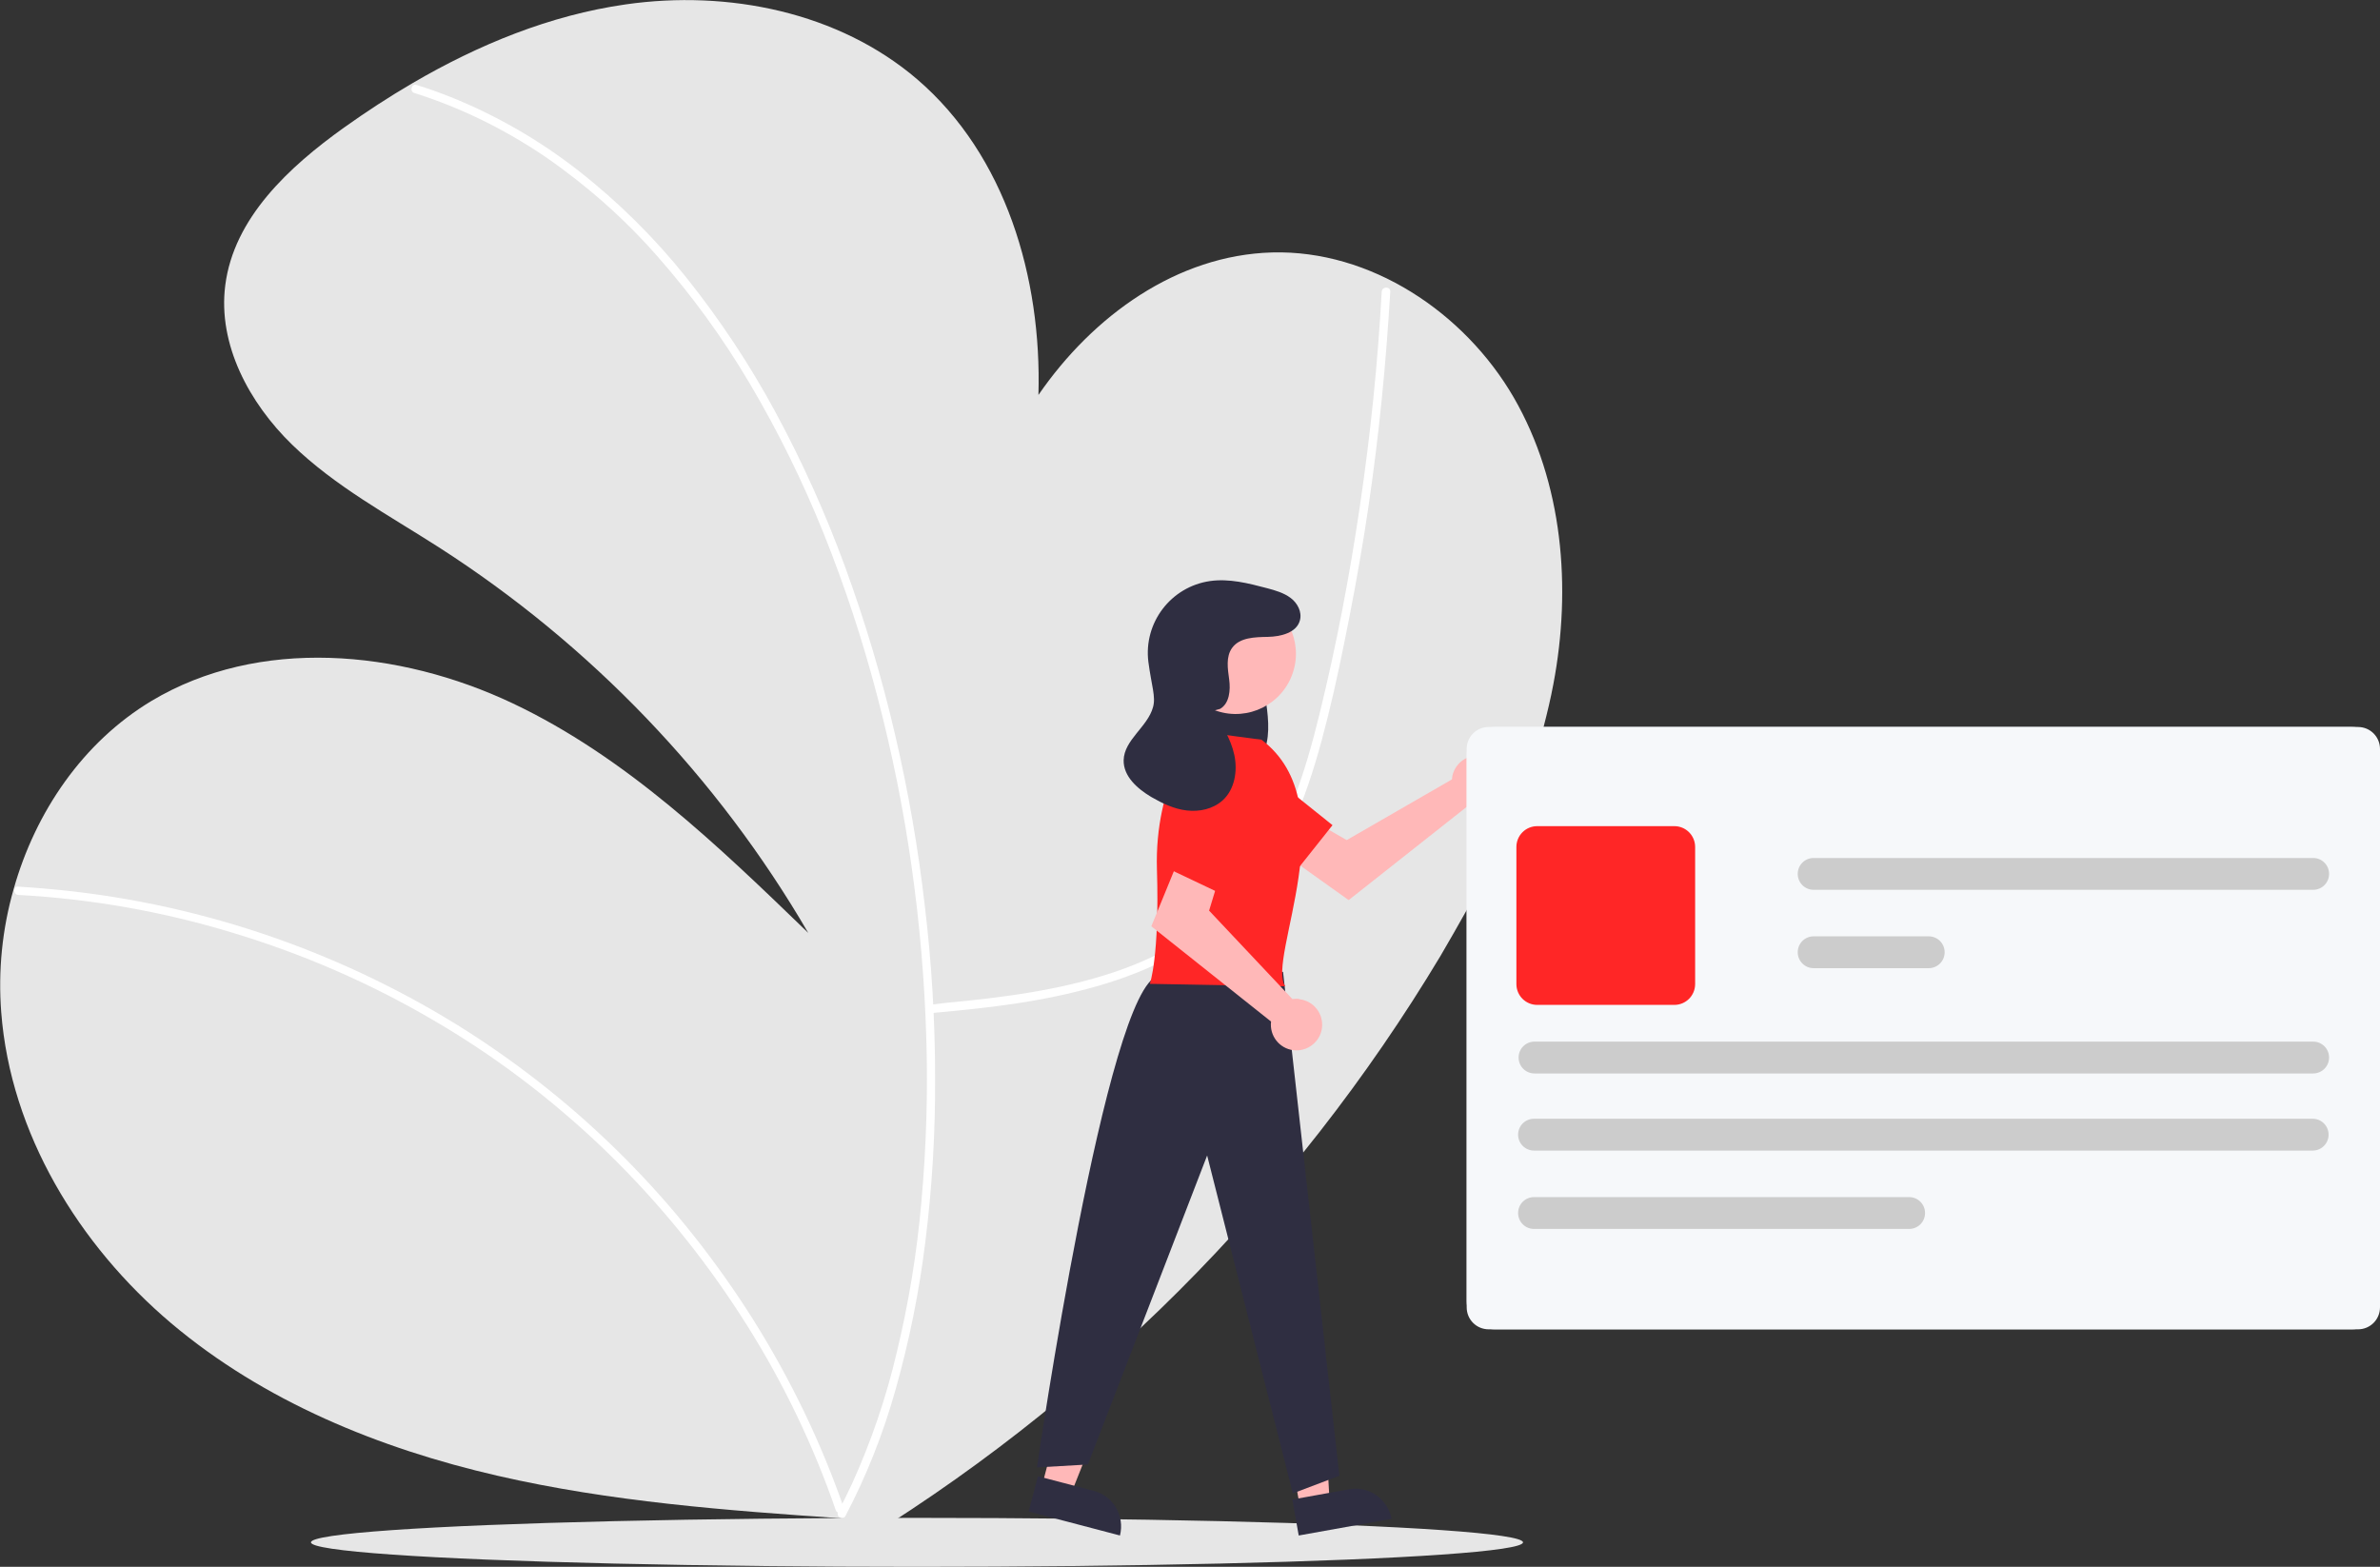 <?xml version="1.0" encoding="utf-8"?>
<!-- Generator: Adobe Illustrator 25.2.3, SVG Export Plug-In . SVG Version: 6.00 Build 0)  -->
<svg version="1.1" id="b944483d-564a-4430-a20f-83b53d0ebb22"
	 xmlns="http://www.w3.org/2000/svg" xmlns:xlink="http://www.w3.org/1999/xlink" x="0px" y="0px" viewBox="0 0 972 639.9"
	 style="enable-background:new 0 0 972 639.9;" xml:space="preserve">
<rect x="0" y="0" width="972" height="639.9" fill="#333333" stroke="none"/>
<style type="text/css">
	.st0{fill:#E6E6E6;}
	.st1{fill:#FFFFFF;}
	.st2{fill:#FFB8B8;}
	.st3{fill:#FF2626;}
	.st4{fill:#2F2E41;}
	.st5{fill:#F6F8FA;}
	.st6{fill:#CCCCCC;}
</style>
<path class="st0" d="M634.4,279.4c-1.1,5.9-2.5,11.7-4,17.5c-0.2,0.7-0.4,1.3-0.5,2H608c-3.9,0-7,3.1-7,7V368
	c-0.7,1.2-1.3,2.5-2,3.7c-3.5,6.3-7.1,12.5-10.7,18.7c-60,100-143.7,183.6-243.7,243.5l5.9-13.4c-2.2-0.2-4.4-0.3-6.5-0.4
	c-47.2-3.2-94.7-6.8-140.8-17.4c-48.3-11.1-95.5-30.4-133.3-62.3c-37.8-32-65.6-77.6-69.4-127c-1.3-17,0.4-34,5.1-50.4
	c8.9-31.5,28.3-59.9,56.2-76.7c43.9-26.3,101.2-21,147.5,0.9s84,58.2,120.8,93.8c-37.1-63.7-88.9-117.7-150.9-157.5
	c-20.6-13.2-42.4-24.9-59.9-41.9S88.9,140.7,92,116.5c3.5-27.5,26-48.3,48.5-64.4c9-6.4,18.3-12.5,27.9-18.1
	c27-15.8,56.3-27.8,87.1-32.2c41.8-6,87,3.1,119.1,30.6c36.1,31,50.9,81,49.5,128.9c22.3-32.4,56.6-57.1,95.4-58.2
	c40.2-1.1,78.5,24.4,98.7,59.2C638.3,197.1,641.9,239.9,634.4,279.4z"/>
<path class="st1" d="M379.7,413.8c23.6-2.1,45.4-4.5,68.2-11c22.1-6.3,43.5-16.8,59.2-33.9c17-18.4,26.1-42.3,32.6-66.2
	c3.6-13.3,6.6-26.7,9.3-40.2c3-14.6,5.7-29.3,8.1-44c4.7-29.3,8-58.9,10-88.6c0.2-3.6,0.5-7.2,0.7-10.8c0.1-2.2-3.3-2.2-3.5,0
	c-1.6,29.3-4.6,58.4-8.9,87.5c-4.2,28.5-9.6,56.9-16.5,85c-5.8,23.7-13.3,47.8-28.2,67.6c-14,18.5-34.1,30.6-55.9,37.9
	c-22.2,7.4-45.5,10.3-68.7,12.5c-2.8,0.3-3.7,0.5-6.5,0.8C377.5,410.5,377.5,414,379.7,413.8L379.7,413.8z"/>
<path class="st1" d="M7.5,365.5c29.7,1.6,59.2,6.8,87.7,15.5c28.5,8.6,55.9,20.5,81.7,35.6c24.9,14.5,47.9,31.9,68.8,51.8
	c20.2,19.3,38.2,40.8,53.7,64.1c15.6,23.3,28.5,48.3,38.4,74.5c1.2,3.2,2.4,6.4,3.5,9.7c0.7,2.1,4.1,1.2,3.3-0.9
	c-9.3-26.8-21.7-52.4-36.7-76.4c-15.1-24-32.7-46.3-52.7-66.4c-20.3-20.4-42.9-38.4-67.3-53.7C136.6,387.4,78.5,368,18.3,362.9
	c-3.6-0.3-7.3-0.6-10.9-0.8C5.3,361.9,5.3,365.4,7.5,365.5L7.5,365.5z"/>
<path class="st1" d="M169.3,38c19,6,37,14.9,53.5,26.1c16.8,11.6,32.2,25.2,45.7,40.6c14.2,16.1,26.9,33.6,37.8,52.1
	c11.6,19.6,21.6,40,30.1,61.1c8.7,21.7,16,43.9,21.9,66.5c6,22.9,10.7,46.1,14,69.5c3.3,23.2,5.3,46.5,6,69.9c0.7,22.4,0,44.7-2,67
	c-1.8,20.8-5.2,41.4-10.1,61.7c-4.3,18.3-10.4,36.2-18.2,53.4c-1.8,3.9-3.7,7.7-5.7,11.5c-1,2,1.9,3.7,3,1.7
	c8.6-16.4,15.4-33.6,20.4-51.4c5.6-19.8,9.7-40,12.2-60.5c2.8-22.2,4.1-44.5,4-66.9c0-23.5-1.4-47-4.2-70.3
	c-2.7-23.6-6.8-47.1-12.2-70.2c-5.4-23.2-12.2-46-20.4-68.4c-7.9-21.6-17.4-42.7-28.3-62.9c-10.4-19.3-22.6-37.7-36.3-54.9
	c-13-16.3-27.9-31.1-44.4-44c-15.9-12.4-33.4-22.5-52.1-30c-4.6-1.8-9.2-3.5-13.9-4.9C168.1,34,167.1,37.4,169.3,38z"/>
<ellipse class="st0" cx="374.5" cy="629.9" rx="247.5" ry="10"/>
<path class="st2" d="M593.2,316.7c-0.1,0.5-0.2,1.1-0.2,1.6l-43,24.8l-10.4-6l-11.1,14.6l22.3,15.9l49-38.7c5.4,2,11.5-0.8,13.5-6.2
	c2-5.4-0.8-11.5-6.2-13.5s-11.5,0.8-13.5,6.2C593.4,315.8,593.3,316.3,593.2,316.7L593.2,316.7z"/>
<path class="st3" d="M495.3,331.9l33.8,24.1l15.1-19l-32.9-26.4c-5.7-4.6-14.1-3.7-18.7,2.1c-0.2,0.2-0.3,0.4-0.5,0.6l0,0
	C488,319.3,489.3,327.6,495.3,331.9L495.3,331.9z"/>
<polygon class="st2" points="425.5,607 437.4,610.1 455,565.8 437.5,561.2 "/>
<path class="st4" d="M457.4,627.1l-37.3-9.8l0,0l3.8-14.4l0,0l22.9,6C454.7,611,459.4,619.1,457.4,627.1L457.4,627.1L457.4,627.1z"
	/>
<polygon class="st2" points="530.9,615.4 543,613.2 540.4,565.7 522.6,568.8 "/>
<path class="st4" d="M568.3,620.3l-37.9,6.8l0,0l-2.6-14.7l0,0l23.3-4.2C559.1,606.8,566.8,612.2,568.3,620.3L568.3,620.3
	L568.3,620.3z"/>
<path class="st4" d="M507.2,265.5c3,0.7,5.4,3.8,6.8,7.3c1.3,3.7,2.2,7.5,2.7,11.4c1.1,7.3,2.2,15.1-0.1,21.8
	c-2.8,7.9-10.1,12-16.5,10.1s-11.5-9.2-13.2-17.6c-1.6-8.5-0.6-17.2,2.9-25.1c1.8-4.1,4.3-8,7.7-9.8c3.4-2,7.8-1.1,10.1,2.1"/>
<path class="st4" d="M524,396.9l23,205.8l-19,7.2l-35-138l-48.7,126.2l-20.8,1.2c0,0,28.5-196.3,49.6-200.8L524,396.9z"/>
<ellipse transform="matrix(0.316 -0.949 0.949 0.316 91.598 661.512)" class="st2" cx="504.7" cy="267.2" rx="24.6" ry="24.6"/>
<path class="st3" d="M515.2,302.1l-26.5-3.5c0,0-17.3,20.8-16.2,56.5s-2.9,46.7-2.9,46.7l55.3,1C517,391.9,550.5,328.7,515.2,302.1z
	"/>
<path class="st2" d="M529.5,407.9c-0.6,0-1.1,0.1-1.7,0.1l-34-36.1l3.5-11.5l-16.7-7.5l-10.4,25.4l48.9,38.9
	c-0.7,5.8,3.4,11,9.1,11.7s11-3.4,11.7-9.1c0.7-5.8-3.4-11-9.1-11.7C530.4,407.9,529.9,407.9,529.5,407.9L529.5,407.9z"/>
<path class="st3" d="M492.3,316.1l-15.7,38.4l21.9,10.4l18.2-38c3.2-6.6,0.4-14.6-6.3-17.8c-0.2-0.1-0.5-0.2-0.7-0.3l0,0
	C502.9,306.1,495.1,309.3,492.3,316.1L492.3,316.1z"/>
<path class="st4" d="M498.3,289.5c3.8-2.2,4.3-7.6,3.7-12s-1.4-9.3,1.2-12.9c3.1-4.3,9.3-4.4,14.6-4.5s11.8-1.7,13.1-6.8
	c0.9-3.4-1-7-3.8-9.1s-6.3-3.1-9.7-4c-7.6-2-15.4-4-23.2-2.9c-16,2.3-27.2,17-25.2,33c1.3,9.9,3.1,14.2,1.9,18.5
	c-2.2,8.1-11.8,13.3-12,21.7c-0.1,6.6,5.6,11.6,11.3,15c4.5,2.6,9.3,4.9,14.5,5.5s10.7-0.6,14.6-4.1c5-4.5,6.2-12.1,4.8-18.6
	s-5.1-12.4-8.7-18"/>
<path class="st5" d="M960.5,542.9h-350c-6.4,0-11.5-5.1-11.5-11.5v-223c0-6.4,5.1-11.5,11.5-11.5h350c6.4,0,11.5,5.1,11.5,11.5v223
	C972,537.8,966.9,542.9,960.5,542.9z"/>
<path class="st5" d="M963,296.9H608c-5,0-9,4-9,9v228c0,5,4,9,9,9h355c5,0,9-4,9-9v-228C972,300.9,968,296.9,963,296.9z M970,533.9
	c0,3.9-3.1,7-7,7H608c-3.9,0-7-3.1-7-7v-228c0-3.9,3.1-7,7-7h355c3.9,0,7,3.1,7,7V533.9z"/>
<path class="st3" d="M683.8,410.4h-56c-4.7,0-8.5-3.8-8.5-8.5v-56c0-4.7,3.8-8.5,8.5-8.5h56c4.7,0,8.5,3.8,8.5,8.5v56
	C692.3,406.6,688.5,410.4,683.8,410.4z"/>
<path class="st6" d="M944.5,469.9h-318c-3.6,0-6.5-2.9-6.5-6.5s2.9-6.5,6.5-6.5h318c3.6,0,6.5,2.9,6.5,6.5S948.1,469.9,944.5,469.9z
	"/>
<path class="st6" d="M944.7,438.4h-318c-3.6,0-6.5-2.9-6.5-6.5s2.9-6.5,6.5-6.5h318c3.6,0,6.5,2.9,6.5,6.5S948.3,438.4,944.7,438.4z
	"/>
<path class="st6" d="M787.7,395.4h-47c-3.6,0-6.5-2.9-6.5-6.5s2.9-6.5,6.5-6.5h47c3.6,0,6.5,2.9,6.5,6.5S791.3,395.4,787.7,395.4z"
	/>
<path class="st6" d="M944.7,363.4h-204c-3.6,0-6.5-2.9-6.5-6.5s2.9-6.5,6.5-6.5h204c3.6,0,6.5,2.9,6.5,6.5S948.3,363.4,944.7,363.4z
	"/>
<path class="st6" d="M779.7,501.9H626.5c-3.6,0-6.5-2.9-6.5-6.5s2.9-6.5,6.5-6.5h153.2c3.6,0,6.5,2.9,6.5,6.5
	S783.3,501.9,779.7,501.9z"/>
</svg>
